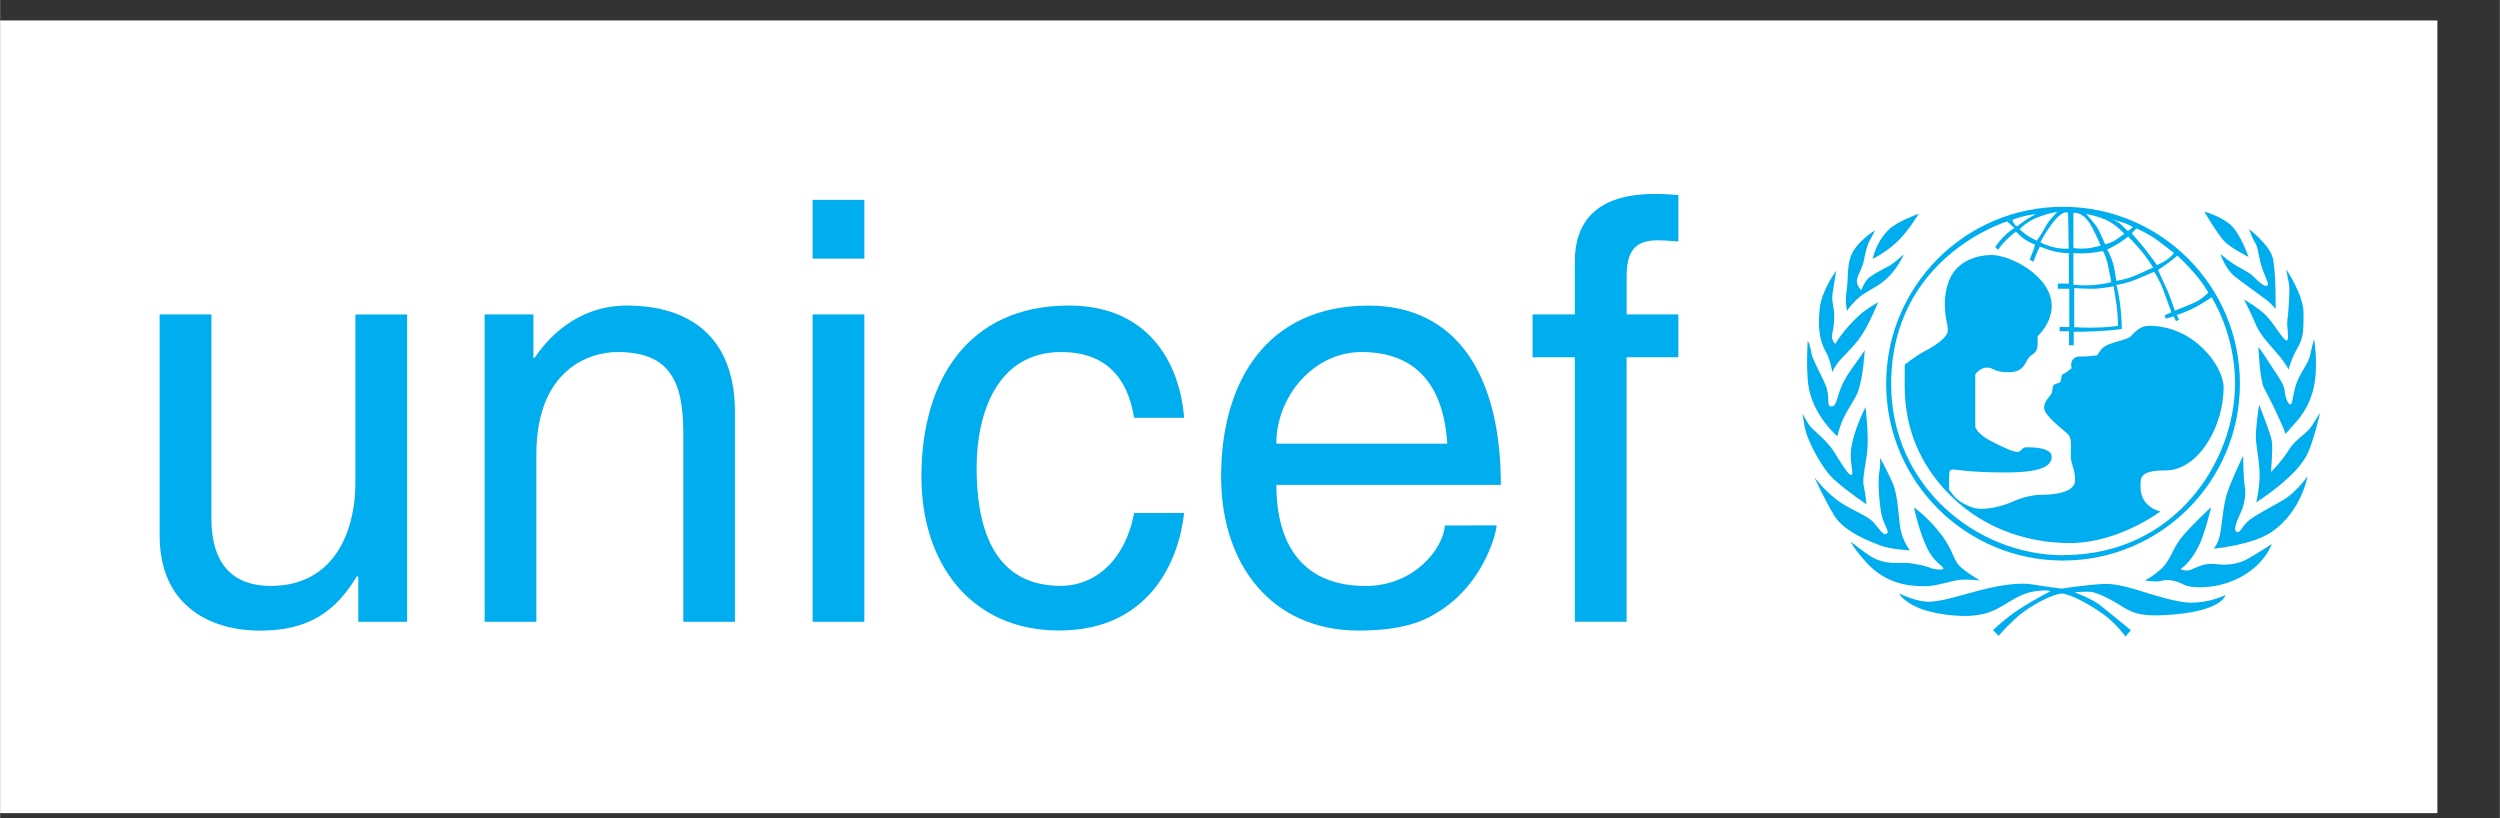 <?xml version="1.0" encoding="UTF-8" standalone="no"?>
<!-- Created with Inkscape (http://www.inkscape.org/) -->

<svg
   version="1.1"
   id="svg2"
   width="514.6"
   height="168.4"
   viewBox="0 0 514.627 168.427"
   sodipodi:docname="unicef-seeklogo.eps"
   xmlns:inkscape="http://www.inkscape.org/namespaces/inkscape"
   xmlns:sodipodi="http://sodipodi.sourceforge.net/DTD/sodipodi-0.dtd"
   xmlns="http://www.w3.org/2000/svg"
   xmlns:svg="http://www.w3.org/2000/svg">
  <rect x="0" y="0" width="514.627" height="168.427" fill="#333333" stroke="none"/>
  <defs
     id="defs6">
    <clipPath
       clipPathUnits="userSpaceOnUse"
       id="clipPath18">
      <path
         d="M 0 3 V 1263 H 3860 V 3 Z"
         id="path16" />
    </clipPath>
  </defs>
  <sodipodi:namedview
     id="namedview4"
     pagecolor="#1cabe2"
     bordercolor="#000000"
     borderopacity="0.25"
     inkscape:showpageshadow="2"
     inkscape:pageopacity="0.0"
     inkscape:pagecheckerboard="0"
     inkscape:deskcolor="#d1d1d1" />
  <g
     id="g8"
     inkscape:groupmode="layer"
     inkscape:label="ink_ext_XXXXXX"
     transform="matrix(1.3,0,0,-1.3,0,168.4)">
    <g
       id="g10"
       transform="scale(0.1)">
      <g
         id="g12">
        <g
           id="g14"
           clip-path="url(#clipPath18)">
          <path
             d="M 0 7.7 H 3859.7 V 1270.9 H 0 Z"
             style="fill: #ffffff; fill-rule: nonzero; stroke: none; fill-opacity: 1"
             id="path20" />
          <path
             d="M 3396.3 376.3 c 0 0 10.1 3.9 25.5 17.7 c 15.4 13.6 17.9 31.5 31.7 48.9 c 15.3 19.3 48 49.4 48 49.4 c 0 0 -9.9 -41.6 -19.4 -61 c -13.8 -28.2 -29 -36.9 -29 -36.9 c 0 0 7.6 -5.3 17.8 -0.7 c 10.2 4.5 21 10.1 36.4 8.5 c 15.4 -1.8 34.5 -2.2 53.8 9.1 c 19.3 11.4 36.4 22.5 36.4 22.5 c 0 0 -12.1 -37 -60.3 -57.6 c -31 -13.3 -67.4 -13 -78.8 -6.8 c -11.4 6.2 -25 9.2 -34.6 6.4 c -9.7 -2.9 -27.5 0.5 -27.5 0.5"
             style="fill: #00adef; fill-rule: nonzero; stroke: none; fill-opacity: 1"
             id="path22" />
          <path
             d="M 3552.1 573.7 c 0 0 0.3 -35.8 2.6 -48.3 c 2.3 -12.4 -0.4 -27.9 -5.6 -39.8 c -5.1 -12 -13.8 -29 -7.5 -32.4 c 6.4 -3.4 8.5 10.2 22.2 20 c 13.6 9.7 38.5 22.4 52 30.5 c 21.8 13.2 38.4 37.7 38.4 37.7 c 0 0 -9.6 -55.8 -56.5 -88.1 c -30.9 -21.4 -92.5 -26.8 -92.5 -26.8 c 0 0 6.5 5.8 9.9 20.6 c 3.4 14.7 5 46 11.2 65.9 c 6.2 19.9 25.8 60.8 25.8 60.8"
             style="fill: #00adef; fill-rule: nonzero; stroke: none; fill-opacity: 1"
             id="path24" />
          <path
             d="M 3577.4 654.7 c 0 0 17.7 -44.6 20 -57 c 2.2 -12.5 -1.3 -49.8 -1.3 -49.8 c 0 0 14.6 13.2 28.9 35.7 c 11.2 17.7 27.2 23.9 36.4 38.2 c 9 14.2 12.6 19.9 12.6 19.9 c 0 0 -8.9 -39.5 -18.9 -62.6 c -16.5 -38.5 -82.4 -79.2 -82.4 -79.2 c 0 0 3.5 11.3 5.2 33.4 c 1.7 22.1 -3.9 47.9 -5.5 64.4 c -1.5 15.8 5.1 56.9 5.1 56.9"
             style="fill: #00adef; fill-rule: nonzero; stroke: none; fill-opacity: 1"
             id="path26" />
          <path
             d="M 3576.3 745.9 c 0 0 5.2 -6.2 15.9 -23.3 c 10.8 -17 25 -35.2 25.6 -45.5 c 0.6 -10.2 5.7 -22.8 9.1 -22.2 c 3.4 0.6 3.4 12.2 8.5 29.9 c 5.1 17.6 20.3 35 22.8 48 c 2 10.6 6.2 25.6 6.2 25.6 c 0 0 8 -44.9 -1.6 -81.3 c -9.7 -36.4 -31.2 -53.9 -34.6 -58.6 c -3.5 -4.5 -9.8 -10.8 -9.8 -10.8 c 0 0 3.4 -3.3 -6.8 19.4 c -10.2 22.8 -17.3 36.8 -26.3 53.6 c -6.9 12.8 -9 65.2 -9 65.2"
             style="fill: #00adef; fill-rule: nonzero; stroke: none; fill-opacity: 1"
             id="path28" />
          <path
             d="M 3553.5 821.1 c 0 0 24.8 -14.3 36.1 -26.6 c 12.7 -13.8 27 -39.5 31.6 -38.4 c 4.6 1.2 -0.3 22.8 0.9 31.3 c 1.2 8.5 4.5 46.9 2.8 57.1 c -1.7 10.2 -4.8 24.7 -4.8 24.7 c 0 0 28.3 -41.4 27.7 -70.9 c -0.5 -29.6 0.9 -36.1 -12.4 -59.2 c -7 -12.2 -11.4 -29 -11.4 -29 c 0 0 -4.1 8.7 -13.8 20.6 c -9.7 12 -30.5 32.5 -38 50.7 c -7.5 18.2 -18.6 39.6 -18.6 39.6"
             style="fill: #00adef; fill-rule: nonzero; stroke: none; fill-opacity: 1"
             id="path30" />
          <path
             d="M 3516 893.4 c 0 0 7.1 -6.5 18.4 -14.4 c 11.4 -8 25.7 -13.4 33.7 -21.3 c 7.9 -7.9 17.9 -17.2 21.9 -14.9 c 3.9 2.2 -1.1 9.4 -7.3 26.5 c -6.3 17.1 -6.4 34 -11.4 41.4 c -5 7.3 -9.7 21.9 -9.7 21.9 c 0 0 31.2 -24.3 37 -44.2 c 5.7 -19.8 5 -82.5 5 -82.5 c 0 0 -5.6 7.9 -16.4 15.9 c -10.8 7.9 -38 27.6 -47.2 34.9 c -16.8 12.9 -23.9 36.8 -23.9 36.8"
             style="fill: #00adef; fill-rule: nonzero; stroke: none; fill-opacity: 1"
             id="path32" />
          <path
             d="M 3490.7 960.2 c 0 0 25.1 -6.8 41 -20.4 c 15.9 -13.7 29 -51.3 29 -51.3 c 0 0 -26.3 13.2 -37 23.4 c -10.8 10.2 -33 48.2 -33 48.2"
             style="fill: #00adef; fill-rule: nonzero; stroke: none; fill-opacity: 1"
             id="path34" />
          <path
             d="M 3007.1 355.8 c 0 0 28.8 -14.9 51 -13.2 c 22.2 1.7 42.8 9 79.5 18.6 c 36.8 9.4 64.7 11.5 81.2 8.6 c 16.4 -2.8 45.3 -6.6 45.3 -6.6 c 0 0 37.5 5.8 66.7 7.4 c 14.8 0.9 34.5 -3.5 56.4 -10.3 c 21.2 -6.7 59.8 -19 81.2 -19.3 c 31.7 -0.4 55.6 12 55.6 12 c 0 0 -3.1 -23.2 -79.1 -30.5 c -45.2 -4.2 -63.8 -0.8 -83.6 11.9 c -19.8 12.8 -41.7 23.4 -51.5 23.8 c -9.9 0.5 -24.8 -0.8 -24.8 -0.8 c 0 0 27.3 -9.9 40.8 -20.6 c 13.5 -10.7 48.6 -39.5 48.6 -39.5 l -8.7 -9.9 c 0 0 -13.5 19.8 -35.8 35.9 c -22.3 16 -53.4 32.1 -65 32.1 c -11.5 0 -49.4 -17.3 -73.7 -39.9 c -23.3 -21.8 -26 -27.2 -26 -27.2 l -9.1 9.1 c 0 0 17.8 17.7 41.6 33.3 c 23.8 15.7 49 28.1 49 28.1 c 0 0 -0.8 2.5 -15.2 1.2 c -14.4 -1.2 -25.9 -2.9 -50.6 -18.1 c -24.8 -15.2 -34.3 -18.9 -55.6 -21.3 c -20.9 -2.5 -62.6 1.6 -87.7 12.3 c -25.1 10.7 -30.4 23 -30.4 23"
             style="fill: #00adef; fill-rule: nonzero; stroke: none; fill-opacity: 1"
             id="path36" />
          <path
             d="M 2930.9 437.3 c 0 0 23 -18.2 33.7 -24.3 c 24 -13.6 45 -7.4 60.1 -9.5 c 15.3 -2.1 28.9 -5.7 33.4 -7.9 c 4.6 -2.1 18.1 -3.3 19.4 -0.9 c 1.4 2.9 -12.3 8.6 -22.7 26.8 c -15.1 26.7 -23.9 70.4 -23.9 70.4 c 0 0 22.6 -16 43.2 -43.2 c 20.6 -27.2 17.8 -40.6 32.2 -52.7 c 15.2 -12.7 29.3 -19.7 29.3 -19.7 c 0 0 -18.9 2 -32.4 0.8 c -13.6 -1.2 -36.4 -10.5 -57.3 -10.1 c -20 0.4 -58.5 2.1 -90.7 37.9 c -21.4 23.8 -24.4 32.5 -24.4 32.5"
             style="fill: #00adef; fill-rule: nonzero; stroke: none; fill-opacity: 1"
             id="path38" />
          <path
             d="M 2873.2 539.4 c 0 0 13.6 -18.1 33.5 -34.1 c 19.8 -16 49.8 -25.5 60.1 -37.1 c 10.3 -11.6 14.7 -21 20.5 -18.2 c 5.8 2.9 -3.5 12.9 -7.3 28 c -3.8 15.3 -7 56 -3.8 71.7 c 1.8 8.2 0.9 20.6 0.9 20.6 c 0 0 9.1 -15.5 19.8 -39.5 c 9.8 -22.2 9.1 -60.5 13.5 -77.5 c 4.5 -17.8 14 -29.5 14 -29.5 c 0 0 -30.5 1.6 -45.7 7.3 c -15.2 5.8 -58 21.4 -74.1 47.8 c -16 26.3 -31.4 60.5 -31.4 60.5"
             style="fill: #00adef; fill-rule: nonzero; stroke: none; fill-opacity: 1"
             id="path40" />
          <path
             d="M 2854.5 641.2 c 0 0 6.2 -15.8 16 -25.2 c 9.9 -9.4 16 -14 27.6 -27.5 c 8.1 -9.5 27.3 -46.3 33.4 -45.3 c 4.9 0.8 -2.5 19.8 -0.5 38.3 c 3.4 31.7 23.1 69.1 23.1 69.1 c 0 0 4.6 -38.9 3.3 -62.1 c -1.1 -23.1 -9.1 -49 -6.2 -62.2 c 2.8 -13.2 4.5 -29.6 4.5 -29.6 c 0 0 -30.1 20.1 -51.5 39.4 c -21.3 19.5 -40.7 61.8 -44.4 75 c -3.7 13.1 -5.3 30.1 -5.3 30.1"
             style="fill: #00adef; fill-rule: nonzero; stroke: none; fill-opacity: 1"
             id="path42" />
          <path
             d="M 2862.6 756.4 c 0 0 -3.9 -57.1 3.4 -83.2 c 11.4 -41.9 43.6 -68.8 43.6 -68.8 c 0 0 2.8 14.4 9.9 29.3 c 7 14.8 18.2 29.5 22.6 41.5 c 8.7 23.6 10.7 65.5 10.7 65.5 c 0 0 -7.8 -11.8 -14.8 -21.4 c -7 -9.5 -15.6 -20.9 -22.3 -36.6 c -6.6 -15.7 -7.4 -30.2 -14.8 -30.9 c -10.4 -0.9 -1.6 14 -10.3 34.2 c -8.6 20.2 -21 40.8 -22.3 50.6 c -1.2 9.9 -5.8 19.8 -5.8 19.8"
             style="fill: #00adef; fill-rule: nonzero; stroke: none; fill-opacity: 1"
             id="path44" />
          <path
             d="M 2907.7 866.9 c 0 0 -22.7 -30.9 -26 -59.2 c -3.2 -28.5 -1.1 -51.3 9.9 -70.1 c 7.4 -12.8 9.8 -31.7 9.8 -31.7 c 0 0 3.8 9.8 13.2 20.2 c 9.4 10.3 25.9 25 37.4 44.8 c 11.6 19.8 21.9 45.8 21.9 45.8 c 0 0 -18.5 -10.4 -28.9 -19.9 c -26.1 -23.6 -38.8 -46.1 -38.8 -46.1 c 0 0 -7.3 6.6 -4.9 16.1 c 2.6 9.5 3.8 24 3 34.6 c -0.9 10.6 -4.2 16.8 -2.3 30 c 2.3 13.2 5.5 35.4 5.5 35.4"
             style="fill: #00adef; fill-rule: nonzero; stroke: none; fill-opacity: 1"
             id="path46" />
          <path
             d="M 2969.4 930.9 c 0 0 -30.4 -18.5 -38.7 -41.6 c -6.2 -17.6 -3.7 -36.2 -6.6 -54.8 c -2.8 -18.5 0.8 -31.3 0.8 -31.3 c 0 0 2.4 4.6 13.3 16 c 10.7 11.5 27.6 18.5 39.4 26.9 c 25.6 17.7 37.1 46.5 37.1 46.5 c 0 0 -14.9 -13.6 -22.3 -17.8 c -7.3 -4.1 -21.3 -10.7 -31.5 -18.1 c -7.5 -5.2 -13.6 -20.8 -13.6 -20.8 c 0 0 -9.6 8.9 -6.3 18.8 c 3.3 9.9 8.2 17.3 10.2 27.2 c 2.1 9.9 5 24.3 9.1 31.7 c 4 6.9 9 17.3 9 17.3"
             style="fill: #00adef; fill-rule: nonzero; stroke: none; fill-opacity: 1"
             id="path48" />
          <path
             d="M 2991.5 932.4 c 12.4 11.9 46.9 24.6 46.9 24.6 c 0 0 -14.8 -24.8 -30.9 -41.2 c -18.6 -19.1 -42 -30.4 -42 -30.4 c 0 0 4.6 26.4 26 47"
             style="fill: #00adef; fill-rule: nonzero; stroke: none; fill-opacity: 1"
             id="path50" />
          <path
             d="M 3153 891.6 c 31.9 0 95.9 -34.4 95.9 -80.4 c 0 -28.8 -22.3 -48.2 -22.3 -48.2 c 0 0 0.9 -16 -1.3 -20.9 c -4.2 -9.3 -8.4 -6.5 -13.9 -14.9 c -5.6 -8.3 -7.8 -21.3 -31.1 -21.3 c -23.3 0 -22.8 7.4 -33.9 7.4 c -11.1 0 -18.5 -10.7 -18.5 -10.7 v -83.1 c 0 0 2.3 -10.6 23.2 -21.7 c 20.8 -11.2 37.2 -18.1 43.6 -18.1 c 6.4 0 6.4 7.4 14.3 7.4 c 7.9 0 39.9 0 39.9 -14.9 c 0 -14.8 -15.8 -25 -73.3 -25 c -57.5 0 -75.1 4.6 -81.6 4.6 c -6.5 0 -7.4 -1.4 -7.4 -10.2 c 0 -8.8 -0.4 -21.3 -0.4 -21.3 c 0 0 9.7 -15.3 21.3 -21.4 c 11.6 -6 18.1 -9.3 31.1 -9.3 c 13 0 32.4 4.2 48.2 11.2 c 15.8 6.9 31 11.1 49.2 11.1 c 18.1 0 50 4.2 50 22.7 c 0 18.6 -6.9 25.1 -6.9 39.4 c 0 14.4 2.3 27 -4.6 33.9 c -6.9 6.9 -37.6 29.1 -37.6 41.7 c 0 12.5 11.2 18.1 12.6 25 c 1.4 7 0.4 11.1 5.1 12.5 c 4.6 1.4 8.3 3.3 8.3 3.3 l 2.3 11.6 c 0 0 6.1 2.8 9.3 5.6 c 3.2 2.7 6 4.6 6 4.6 c 0 0 -2.7 8.8 2.4 14.4 c 5.1 5.5 12.1 4.2 17.2 4.2 c 5.1 0 20.8 1.8 20.8 1.8 c 0 0 5.1 9.1 10.8 13.4 c 9.3 7 34.7 10.7 41.2 15.8 c 6.5 5.1 13.4 17.6 30.6 17.6 c 70.4 0 117.7 -63.6 117.7 -97.8 c 0 -59.3 -38.5 -131.2 -92.2 -131.2 c -42.2 0 -39.4 -12.5 -39.4 -26.4 c 0 -32.5 31.6 -38.5 31.6 -38.5 c 0 0 -66.4 -50.1 -143.3 -50.1 c -73.2 0 -145.9 27 -198.3 84.7 c -36.1 39.6 -63.5 92.3 -63.5 164.6 c 0 28.4 0.1 33.2 0.1 33.2 c 0 0 19.1 14.9 30.8 20.9 c 11.7 5.9 37.5 20.9 37.5 33.4 c 0 12.3 -4.8 17.1 -4.8 43.3 c 0 12.1 3 34.1 14 49 c 12.9 17.4 35.4 27 59.7 27"
             style="fill: #00adef; fill-rule: nonzero; stroke: none; fill-opacity: 1"
             id="path52" />
          <path
             d="M 3266.9 967.9 c -154.7 0 -280.1 -125.4 -280.1 -280.1 c 0 -154.7 125.4 -280.1 280.1 -280.1 c 154.7 0 280.1 125.4 280.1 280.1 c 0 154.7 -125.4 280.1 -280.1 280.1 z m 209.1 -106.4 c 14.6 -17.2 21 -29.6 21 -29.6 c 0 0 -9.7 -9.9 -20.9 -15.2 c -11.2 -5.3 -32.2 -13.2 -32.2 -13.2 c 0 0 -7.7 23.9 -13.9 36.6 c -6.2 12.7 -12.6 27.7 -12.6 27.7 c 0 0 6.2 4.2 15.3 10.7 c 9.1 6.4 15.3 12.1 15.3 12.1 c 0 0 15.7 -14.5 27.9 -29 z m -92.5 72 c 0 0 19 -8.3 31.7 -17.8 c 12.7 -9.4 27.4 -20.9 27.4 -20.9 c 0 0 -2.3 -4 -9.3 -9.3 c -7.1 -5.4 -17.5 -10 -17.5 -10 c 0 0 -9.4 13.2 -17.3 23.3 c -7.9 10.1 -22.8 27.2 -22.8 27.2 c 0 0 3.3 3.2 5.1 5.3 c 1.8 2.1 2.7 2.3 2.7 2.3 z m -36.6 -58.4 c -3 13 -10.1 25 -10.1 25 c 0 0 11.6 5.7 19.3 10.6 c 7.7 5 13.9 10.1 13.9 10.1 c 0 0 13.3 -13.3 23 -25.4 c 9.6 -12.1 16.5 -23.7 16.5 -23.7 c 0 0 -12.4 -5.6 -26.5 -12 c -14.1 -6.5 -31.9 -9.1 -31.9 -9.1 c 0 0 -1.2 11.5 -4.1 24.5 z m 7.1 -95.6 c 0 0 -6.5 -1.8 -28.3 -2.7 c -21.8 -0.9 -41.1 0.4 -41.1 0.4 v 62 c 0 0 16.9 -1.1 29.3 -1.1 c 12.3 0 33.3 3.8 33.3 3.8 c 0 0 1.2 -9.7 3.8 -25.4 c 2.7 -15.6 3 -36.9 3 -36.9 z m 7 163.7 c 7.7 -2.1 16.7 -7.5 16.7 -7.5 l -8.1 -6.3 c 0 0 -5.9 5.3 -10.9 10.4 c -5.8 5.8 -17.6 9.3 -17.6 9.3 c 0 0 12.2 -3.8 19.9 -5.9 z m -22.1 2.1 c 14.3 -7.8 25.1 -20.3 25.1 -20.3 c 0 0 -5.3 -3.5 -12.7 -8.9 c -7.3 -5.4 -17.8 -7.5 -17.8 -7.5 c 0 0 -6.5 15.5 -11.2 24.3 c -4.4 8.2 -18.8 23.6 -18.8 23.6 c 0 0 21.1 -3.5 35.3 -11.3 z m -55.6 12.9 c 0 0 15.3 4.1 29.3 -22.4 c 7.3 -13.7 13.9 -29.3 13.9 -29.3 c 0 0 -10.8 -3.3 -21.7 -4.5 c -10.9 -1.1 -21.5 0.6 -21.5 0.6 z m -0.1 -63.7 c 0 0 10.6 -0.9 22.7 0 c 12.2 0.8 23.9 3.4 23.9 3.4 c 0 0 4.2 -4.4 8.1 -22 c 3.5 -16 5.4 -27.4 5.4 -27.4 c 0 0 -12.9 -3.5 -31.1 -4.7 c -18.3 -1.2 -28.9 0.9 -28.9 0.9 z m -8.3 63.7 l 1 -56.5 c 0 0 -12.1 -1.1 -25.4 2.5 c -13.3 3.6 -19.4 7.5 -19.4 7.5 c 0 0 7.1 14.2 16.2 26.6 c 20.2 27.7 27.6 19.8 27.6 19.8 z m -17.1 1.4 c 0 0 -13 -12.2 -18.8 -23.4 c -5.8 -11.2 -13.6 -21.9 -13.6 -21.9 c 0 0 -10.1 4.3 -16.9 9.4 c -6.8 5 -10.5 8.6 -10.5 8.6 c 0 0 11.1 12.6 30.9 19.8 c 19.8 7.2 28.9 7.5 28.9 7.5 z m -52.6 -6.5 c 10.5 2.5 18.7 3.2 18.7 3.2 c 0 0 -11.5 -5.7 -18 -10.7 c -6.5 -5 -12.3 -8.7 -12.3 -8.7 c 0 0 -3.1 2.2 -4.7 4.7 c -1.4 2.5 -2.2 5.7 -2.2 5.7 c 0 0 7.9 3.2 18.4 5.7 z m 62.1 -537 c -137.6 0 -272.6 109.7 -272.6 271 c 0 202.2 183.8 257.7 183.8 257.7 l 11.2 -10.4 c 0 0 -9.8 -6.4 -17.7 -14.7 c -7.8 -8.3 -12.6 -15.5 -12.6 -15.5 l 4.7 -4.3 c 0 0 5.7 8.4 12.2 14.8 c 6.5 6.5 15.9 14 15.9 14 c 0 0 9.4 -9.7 15.5 -13.3 c 6.1 -3.6 14.7 -7.5 14.7 -7.5 c 0 0 -0.7 -4.7 -3.2 -10.5 c -2.5 -5.8 -5 -13.3 -5 -13.3 l 5.8 -3.2 c 0 0 4 11.1 6.1 15.5 c 2.2 4.3 4 8.6 4 8.6 c 0 0 13.7 -5.8 25.6 -8.3 c 11.9 -2.5 20.5 -2.2 20.5 -2.2 v -48.2 h -17.6 v -8.2 h 18.2 v -60.5 h -15.3 v -6.8 h 14.9 v -22.3 h 7.4 v 21.6 c 0 0 9.7 -0.4 34.9 0.7 c 25.2 1.1 41.4 3.6 41.4 3.6 c 0 0 -0.7 23 -2.9 39.9 c -2.2 16.9 -5.8 29.9 -5.8 29.9 c 0 0 14.3 1.8 30.2 8.3 c 15.9 6.5 29.5 12.6 29.5 12.6 c 0 0 8.4 -12.2 14.8 -29.5 c 6.4 -17.3 12.6 -34.8 12.6 -34.8 l -10.7 -4.7 l 1.8 -5.4 l 12.5 3.7 l 3.6 -7.5 l 4.8 2.1 l -3.5 7.6 c 0 0 14.8 4.4 29.6 12.4 c 14.8 8 25.6 15.5 25.6 15.5 c 0 0 37.1 -56.4 37.1 -136.5 c 0 -123.2 -95.2 -271.6 -271.5 -271.6"
             style="fill: #00adef; fill-rule: nonzero; stroke: none; fill-opacity: 1"
             id="path54" />
          <path
             d="M 567.2 310.7 v 70.7 l -1.9 1.9 c -34.4 -56.8 -76.3 -86.6 -154.5 -86.6 c -71.6 0 -158.2 34.4 -158.2 150.8 V 797.5 H 334.6 V 474.5 c 0 -80 41 -107 94 -107 c 103.3 0 134 91.2 134 161.9 v 268 h 81.9 V 310.7 h -77.2"
             style="fill: #00adef; fill-rule: nonzero; stroke: none; fill-opacity: 1"
             id="path56" />
          <path
             d="M 1163.8 310.7 h -81.9 V 610.4 c 0 84.7 -24.2 127.5 -104.3 127.5 c -46.5 0 -128.4 -29.7 -128.4 -161.9 V 310.7 h -81.9 v 486.8 h 77.2 v -68.9 h 1.8 c 17.7 26.1 63.3 82.9 147.1 82.9 c 75.3 0 170.3 -30.7 170.3 -169.4 V 310.7"
             style="fill: #00adef; fill-rule: nonzero; stroke: none; fill-opacity: 1"
             id="path58" />
          <path
             d="M 1286.7 885.9 v 93 h 81.9 v -93 z m 81.9 -575.2 h -81.9 v 486.8 h 81.9 V 310.7"
             style="fill: #00adef; fill-rule: nonzero; stroke: none; fill-opacity: 1"
             id="path60" />
          <path
             d="M 1795.8 633.7 c -10.2 65.1 -46.6 104.2 -115.4 104.2 c -101.5 0 -134 -96.7 -134 -183.3 c 0 -83.8 20.5 -187 133.1 -187 c 55 0 102.4 40.9 116.4 115.4 h 79.1 c -8.4 -77.3 -55.9 -186.1 -198.2 -186.1 c -136.8 0 -217.8 103.3 -217.8 243.8 c 0 150.8 72.6 270.8 233.6 270.8 c 127.5 0 175.9 -93.1 182.4 -177.8 h -79.1"
             style="fill: #00adef; fill-rule: nonzero; stroke: none; fill-opacity: 1"
             id="path62" />
          <path
             d="M 2370 463.4 c -2.8 -23.3 -25.1 -92.1 -86.5 -133.1 c -22.3 -14.9 -54 -33.5 -132.1 -33.5 c -136.8 0 -217.8 103.3 -217.8 243.8 c 0 150.8 72.6 270.8 233.6 270.8 c 140.5 0 209.4 -111.7 209.4 -283.9 h -355.5 c 0 -101.4 47.4 -160.1 141.4 -160.1 c 77.3 0 122.9 59.6 125.6 95.8 z m -78.2 129.4 c -4.7 75.3 -36.3 145.1 -135.9 145.1 c -75.4 0 -134.9 -69.8 -134.9 -145.1 h 270.8"
             style="fill: #00adef; fill-rule: nonzero; stroke: none; fill-opacity: 1"
             id="path64" />
          <path
             d="M 2575.7 729.6 v -418.8 h -81.9 v 418.8 h -67 v 67.9 h 67 v 83.8 c 0 73.5 46.5 107 126.6 107 c 12.1 0 24.2 -0.9 37.3 -1.8 V 912.9 c -10.3 1 -23.3 1.9 -33.5 1.9 c -35.3 0 -48.4 -17.7 -48.4 -56.8 v -60.5 h 81.9 v -67.9 h -81.9"
             style="fill: #00adef; fill-rule: nonzero; stroke: none; fill-opacity: 1"
             id="path66" />
        </g>
      </g>
    </g>
  </g>
</svg>

